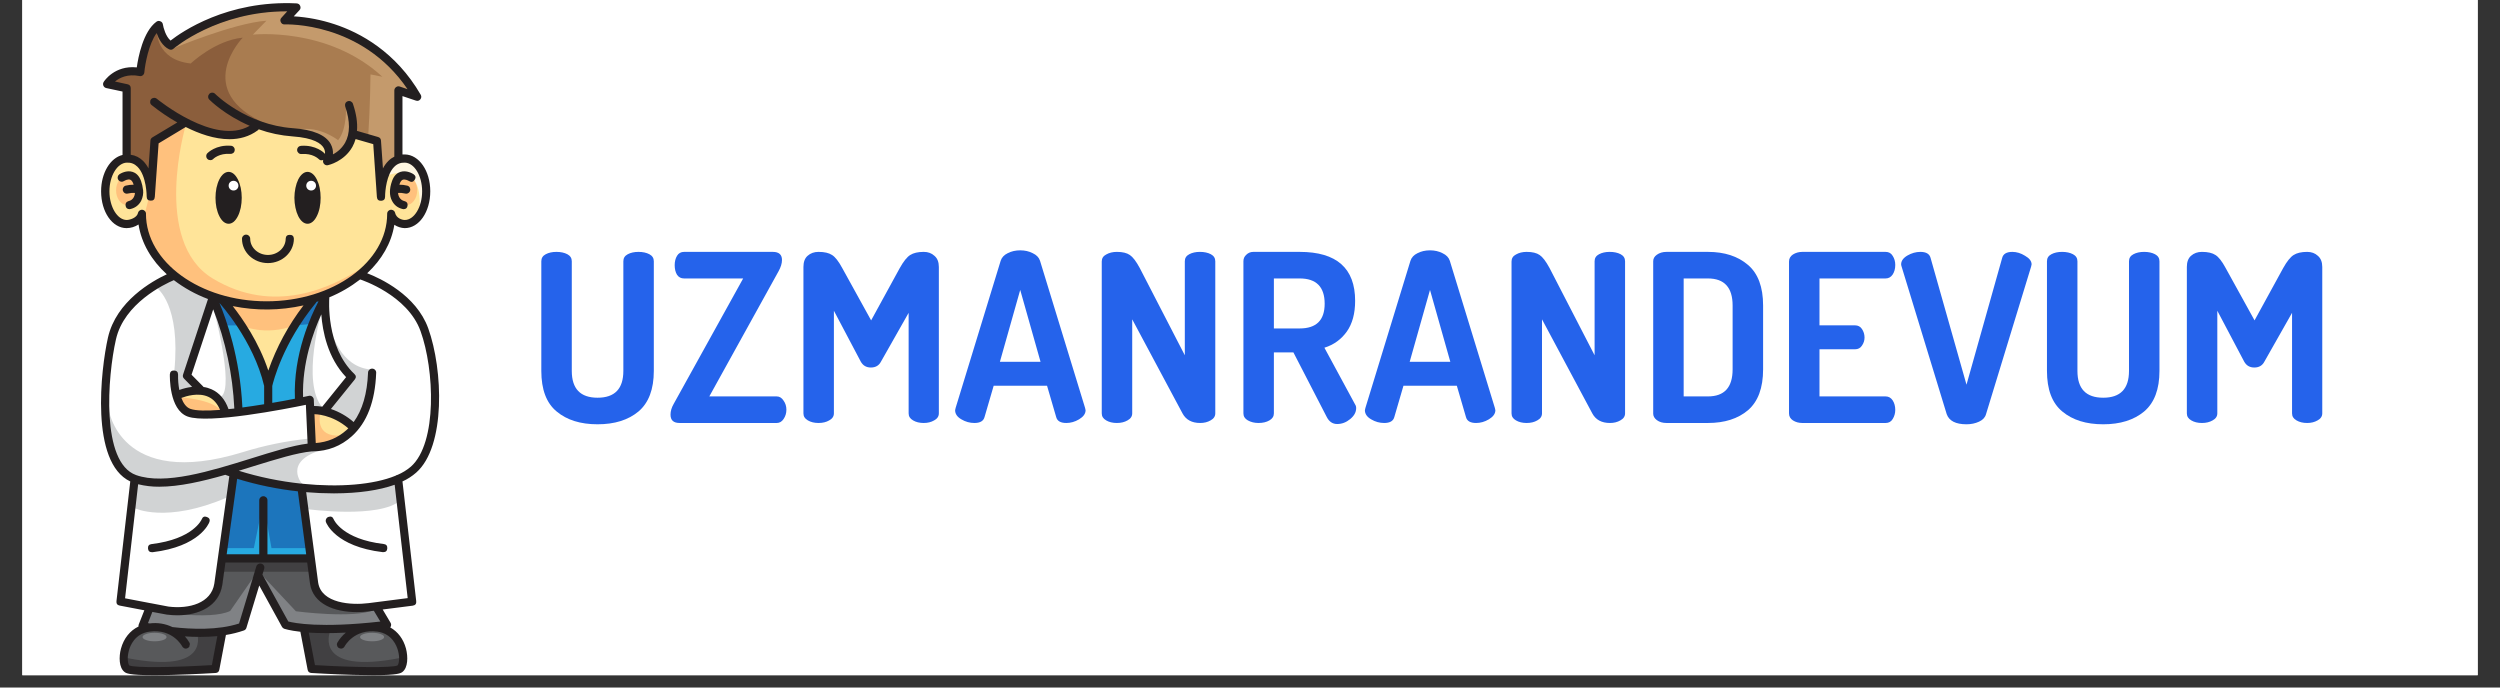 <svg xmlns="http://www.w3.org/2000/svg" xmlns:xlink="http://www.w3.org/1999/xlink" width="200" zoomAndPan="magnify" viewBox="0 0 150 41.25" height="55" preserveAspectRatio="xMidYMid meet" version="1.0"><rect x="0" y="0" width="150" height="41.25" fill="#333333" stroke="none"/><defs><g/><clipPath id="4913c54e3a"><path d="M 1.34 0 L 148.66 0 L 148.66 40.512 L 1.34 40.512 Z M 1.34 0 " clip-rule="nonzero"/></clipPath><clipPath id="71aec2f35e"><path d="M 7 37 L 14 37 L 14 40.512 L 7 40.512 Z M 7 37 " clip-rule="nonzero"/></clipPath><clipPath id="81fe54dd60"><path d="M 18 37 L 24 37 L 24 40.512 L 18 40.512 Z M 18 37 " clip-rule="nonzero"/></clipPath><clipPath id="438d6e60a1"><path d="M 18 37 L 24 37 L 24 40.512 L 18 40.512 Z M 18 37 " clip-rule="nonzero"/></clipPath><clipPath id="781abf5b2d"><path d="M 7 37 L 14 37 L 14 40.512 L 7 40.512 Z M 7 37 " clip-rule="nonzero"/></clipPath><clipPath id="4610bc83c3"><path d="M 6 0 L 26.754 0 L 26.754 40.512 L 6 40.512 Z M 6 0 " clip-rule="nonzero"/></clipPath></defs><g clip-path="url(#4913c54e3a)"><path fill="#ffffff" d="M 1.34 0 L 148.66 0 L 148.66 40.512 L 1.34 40.512 Z M 1.34 0 " fill-opacity="1" fill-rule="nonzero"/><path fill="#ffffff" d="M 1.34 0 L 148.66 0 L 148.66 40.512 L 1.34 40.512 Z M 1.34 0 " fill-opacity="1" fill-rule="nonzero"/></g><path fill="#27aae1" d="M 18.953 18.078 C 18.945 18.102 18.934 18.121 18.918 18.141 C 16.902 20.598 16.336 22.93 16.289 23.148 L 16.289 24.23 C 16.82 24.137 17.32 24.047 17.746 23.961 C 17.617 21.164 18.812 18.727 19.215 17.988 C 19.129 18.02 19.043 18.047 18.953 18.078 Z M 18.953 18.078 " fill-opacity="1" fill-rule="nonzero"/><path fill="#ffe499" d="M 12.512 23.758 C 11.867 23.473 11.082 23.742 10.824 23.844 C 10.941 24.184 11.125 24.477 11.406 24.578 C 11.75 24.703 12.441 24.703 13.273 24.637 C 13.109 24.207 12.852 23.91 12.512 23.758 Z M 12.512 23.758 " fill-opacity="1" fill-rule="nonzero"/><path fill="#27aae1" d="M 15.898 24.297 L 15.898 23.152 C 15.262 20.41 13.227 18.172 13.207 18.148 C 13.199 18.141 13.195 18.133 13.188 18.125 L 13.078 18.09 C 13.43 18.934 14.363 21.398 14.496 24.504 C 14.961 24.441 15.438 24.371 15.898 24.297 Z M 15.898 24.297 " fill-opacity="1" fill-rule="nonzero"/><path fill="#ffe499" d="M 18.336 18.246 C 16.84 18.598 15.34 18.613 13.84 18.289 C 14.402 18.988 15.508 20.52 16.098 22.391 C 16.379 21.52 17.02 19.945 18.336 18.246 Z M 18.336 18.246 " fill-opacity="1" fill-rule="nonzero"/><path fill="#ffffff" d="M 14.105 24.551 C 14.012 22.434 13.57 20.387 12.785 18.414 L 11.441 22.496 L 12.152 23.223 C 12.164 23.234 12.176 23.246 12.184 23.262 C 12.352 23.285 12.516 23.332 12.668 23.402 C 13.141 23.609 13.477 24.016 13.676 24.602 C 13.816 24.582 13.961 24.57 14.105 24.551 Z M 14.105 24.551 " fill-opacity="1" fill-rule="nonzero"/><path fill="#ffe499" d="M 15.988 18.125 C 20.008 18.125 23.273 15.75 23.273 12.828 C 23.273 12.824 23.273 12.82 23.273 12.816 C 23.273 12.809 23.273 12.801 23.273 12.793 C 23.273 12.785 23.277 12.781 23.277 12.773 C 23.277 12.77 23.281 12.762 23.285 12.758 C 23.285 12.75 23.289 12.742 23.293 12.738 C 23.297 12.734 23.297 12.727 23.301 12.723 C 23.305 12.719 23.309 12.711 23.312 12.707 C 23.316 12.703 23.32 12.699 23.324 12.691 L 23.34 12.68 C 23.344 12.676 23.348 12.672 23.355 12.668 C 23.359 12.664 23.363 12.66 23.371 12.66 C 23.375 12.656 23.383 12.652 23.387 12.648 L 23.422 12.637 C 23.43 12.637 23.438 12.637 23.445 12.637 L 23.477 12.637 C 23.484 12.637 23.492 12.637 23.496 12.637 L 23.516 12.645 C 23.523 12.645 23.527 12.648 23.535 12.648 C 23.539 12.648 23.547 12.656 23.551 12.656 L 23.566 12.668 C 23.574 12.668 23.578 12.672 23.582 12.68 L 23.598 12.691 C 23.602 12.695 23.605 12.699 23.609 12.703 C 23.613 12.707 23.617 12.715 23.621 12.719 C 23.625 12.723 23.629 12.73 23.633 12.734 C 23.637 12.742 23.637 12.746 23.641 12.75 C 23.645 12.758 23.645 12.766 23.648 12.773 C 23.648 12.777 23.652 12.781 23.652 12.789 C 23.73 13.137 24.109 13.25 24.281 13.25 C 24.871 13.25 25.371 12.438 25.371 11.477 C 25.371 10.516 24.879 9.719 24.277 9.703 C 24.016 9.691 23.793 9.777 23.605 9.965 C 23.039 10.523 23.039 11.777 23.039 11.789 C 23.039 11.914 22.977 11.98 22.848 11.984 C 22.723 11.988 22.656 11.93 22.648 11.805 L 22.422 8.602 L 21.285 8.273 C 21.238 8.453 21.172 8.621 21.078 8.785 C 20.594 9.641 19.688 9.848 19.652 9.855 C 19.637 9.859 19.621 9.859 19.609 9.859 C 19.531 9.859 19.477 9.828 19.438 9.762 C 19.398 9.695 19.398 9.629 19.438 9.562 C 19.445 9.551 19.637 9.195 19.453 8.855 C 19.297 8.574 18.844 8.219 17.535 8.125 C 16.832 8.074 16.148 7.93 15.484 7.691 C 15.469 7.727 15.449 7.754 15.418 7.773 C 14.914 8.152 14.34 8.297 13.746 8.297 C 12.852 8.297 11.918 7.961 11.125 7.559 L 9.453 8.562 L 9.234 11.809 C 9.223 11.934 9.156 11.992 9.031 11.988 C 8.906 11.984 8.84 11.918 8.84 11.793 C 8.84 11.781 8.84 10.527 8.273 9.965 C 8.086 9.781 7.863 9.695 7.602 9.707 C 7 9.723 6.508 10.516 6.508 11.48 C 6.508 12.445 7.008 13.25 7.598 13.25 C 7.809 13.25 8.25 13.113 8.32 12.789 C 8.32 12.785 8.324 12.781 8.324 12.777 C 8.324 12.773 8.328 12.762 8.332 12.754 C 8.332 12.75 8.336 12.746 8.34 12.738 C 8.344 12.734 8.348 12.727 8.352 12.723 C 8.352 12.719 8.355 12.711 8.359 12.707 C 8.367 12.703 8.371 12.699 8.375 12.691 C 8.379 12.688 8.383 12.684 8.387 12.684 C 8.395 12.68 8.398 12.672 8.406 12.668 C 8.41 12.668 8.414 12.664 8.418 12.66 C 8.426 12.656 8.43 12.656 8.438 12.652 L 8.453 12.648 L 8.473 12.641 C 8.48 12.641 8.488 12.641 8.496 12.641 C 8.5 12.641 8.504 12.641 8.512 12.641 L 8.527 12.641 C 8.535 12.641 8.543 12.641 8.551 12.641 L 8.586 12.652 C 8.594 12.656 8.598 12.656 8.602 12.66 C 8.609 12.664 8.613 12.668 8.621 12.672 C 8.625 12.676 8.629 12.68 8.637 12.684 L 8.648 12.695 L 8.66 12.711 C 8.664 12.715 8.668 12.719 8.672 12.727 L 8.68 12.742 C 8.684 12.746 8.688 12.754 8.688 12.758 C 8.691 12.766 8.695 12.77 8.695 12.777 C 8.699 12.785 8.699 12.789 8.699 12.793 C 8.699 12.801 8.699 12.809 8.699 12.82 C 8.699 12.828 8.699 12.828 8.699 12.832 C 8.707 15.75 11.973 18.125 15.988 18.125 Z M 15.988 18.125 " fill-opacity="1" fill-rule="nonzero"/><path fill="#a97c50" d="M 7.793 5.293 L 7.793 9.324 C 8.09 9.359 8.34 9.477 8.547 9.688 C 8.719 9.863 8.852 10.066 8.945 10.293 L 9.074 8.441 C 9.082 8.371 9.113 8.32 9.168 8.285 L 10.73 7.348 C 10.164 7.031 9.629 6.672 9.125 6.266 C 9.023 6.184 9.016 6.09 9.098 5.988 C 9.184 5.891 9.273 5.879 9.375 5.965 C 9.41 5.992 12.98 8.91 15.086 7.539 C 13.562 6.906 12.648 6 12.594 5.945 C 12.504 5.852 12.504 5.758 12.598 5.668 C 12.691 5.578 12.781 5.578 12.875 5.668 C 12.891 5.688 14.766 7.539 17.574 7.738 C 18.766 7.824 19.52 8.141 19.809 8.68 C 19.918 8.887 19.957 9.109 19.922 9.344 C 20.273 9.18 20.551 8.93 20.746 8.59 C 21.062 8.027 21.066 7.281 20.758 6.371 C 20.715 6.246 20.758 6.164 20.883 6.121 C 21.004 6.078 21.086 6.121 21.129 6.242 C 21.336 6.855 21.414 7.402 21.367 7.891 L 22.672 8.266 C 22.762 8.293 22.809 8.352 22.812 8.445 L 22.945 10.297 C 23.035 10.07 23.168 9.867 23.34 9.691 C 23.449 9.582 23.574 9.496 23.711 9.434 L 23.711 5.422 C 23.711 5.355 23.738 5.301 23.797 5.262 C 23.852 5.223 23.91 5.215 23.973 5.234 L 24.578 5.441 C 21.797 1.207 17.137 1.41 17.09 1.414 C 17 1.418 16.938 1.383 16.898 1.301 C 16.863 1.223 16.871 1.148 16.934 1.086 L 17.352 0.633 C 13.086 0.574 10.406 2.859 10.379 2.883 C 10.316 2.941 10.242 2.949 10.164 2.91 C 9.746 2.707 9.527 2.215 9.422 1.879 C 8.777 2.656 8.613 4.324 8.613 4.34 C 8.605 4.402 8.582 4.449 8.535 4.484 C 8.488 4.52 8.434 4.531 8.375 4.52 C 7.566 4.355 7.051 4.68 6.793 4.918 L 7.641 5.102 C 7.742 5.125 7.793 5.188 7.793 5.293 Z M 7.793 5.293 " fill-opacity="1" fill-rule="nonzero"/><path fill="#ffffff" d="M 19.312 18.668 C 18.828 19.688 18.051 21.688 18.137 23.883 C 18.285 23.855 18.422 23.824 18.543 23.801 C 18.602 23.789 18.656 23.801 18.703 23.836 C 18.75 23.875 18.777 23.922 18.777 23.984 L 18.797 24.422 C 18.816 24.414 18.836 24.41 18.855 24.41 C 19.023 24.41 19.188 24.43 19.352 24.461 L 20.828 22.629 C 19.637 21.41 19.363 19.68 19.312 18.668 Z M 19.312 18.668 " fill-opacity="1" fill-rule="nonzero"/><path fill="#ffe499" d="M 18.867 24.801 C 18.852 24.801 18.832 24.801 18.816 24.793 L 18.898 26.637 C 19.633 26.594 20.273 26.328 20.824 25.84 C 20.875 25.793 20.926 25.746 20.973 25.695 C 19.949 24.793 18.879 24.801 18.867 24.801 Z M 18.867 24.801 " fill-opacity="1" fill-rule="nonzero"/><path fill="#ffffff" d="M 15.102 27.547 C 16.375 27.148 17.586 26.773 18.508 26.66 L 18.398 24.23 C 17.281 24.465 12.531 25.406 11.273 24.945 C 10.184 24.551 10.238 22.547 10.242 22.461 C 10.246 22.332 10.312 22.27 10.445 22.273 C 10.574 22.277 10.637 22.344 10.633 22.477 C 10.629 22.809 10.656 23.137 10.723 23.461 C 11.016 23.348 11.316 23.277 11.629 23.246 L 11.074 22.684 C 11.02 22.625 11.004 22.559 11.031 22.484 L 12.543 17.91 C 11.781 17.629 11.082 17.242 10.438 16.75 C 9.922 16.965 7.414 18.125 6.906 20.355 C 6.379 22.691 5.984 27.773 8.145 28.551 C 9.883 29.172 12.652 28.309 15.102 27.547 Z M 15.102 27.547 " fill-opacity="1" fill-rule="nonzero"/><path fill="#ffffff" d="M 20.07 29.555 L 20.008 29.555 C 19.453 29.555 18.883 29.527 18.312 29.477 L 19.043 34.965 C 19.246 36.254 21.074 36.371 22.125 36.238 L 24.516 35.93 L 23.719 29.012 C 22.789 29.359 21.543 29.547 20.07 29.555 Z M 20.07 29.555 " fill-opacity="1" fill-rule="nonzero"/><path fill="#ffffff" d="M 21.621 16.719 C 21.613 16.715 21.605 16.711 21.598 16.707 C 21.016 17.164 20.383 17.531 19.699 17.809 C 19.707 17.832 19.711 17.855 19.707 17.883 C 19.707 17.914 19.484 20.832 21.227 22.473 C 21.316 22.555 21.32 22.645 21.246 22.738 L 19.77 24.566 C 20.312 24.738 20.801 25.016 21.227 25.398 C 21.777 24.668 22.078 23.652 22.129 22.363 C 22.133 22.234 22.203 22.168 22.332 22.176 C 22.465 22.18 22.527 22.246 22.52 22.379 C 22.457 24.07 21.969 25.332 21.078 26.137 C 20.426 26.719 19.664 27.02 18.789 27.031 L 18.715 27.031 C 17.816 27.113 16.555 27.504 15.215 27.922 C 14.867 28.027 14.516 28.141 14.16 28.246 C 15.43 28.652 16.73 28.926 18.055 29.066 L 18.059 29.066 C 18.09 29.062 18.121 29.066 18.152 29.074 C 20.355 29.297 22.438 29.133 23.766 28.582 C 23.793 28.559 23.824 28.547 23.859 28.543 C 24.16 28.414 24.438 28.246 24.684 28.035 C 26.297 26.602 26.109 22.164 25.277 19.855 C 24.484 17.641 21.648 16.727 21.621 16.719 Z M 21.621 16.719 " fill-opacity="1" fill-rule="nonzero"/><path fill="#58595b" d="M 22.172 36.625 C 21.922 36.66 21.672 36.676 21.418 36.676 C 20.078 36.676 18.84 36.195 18.652 35.023 L 18.477 33.699 C 18.469 33.699 18.465 33.699 18.457 33.699 L 13.492 33.699 L 13.297 35.082 C 13.098 36.348 11.906 36.867 10.648 36.867 C 10.445 36.867 10.246 36.855 10.047 36.828 L 10.035 36.828 L 9.113 36.652 L 8.816 37.418 L 8.98 37.449 C 9.453 37.391 9.906 37.461 10.336 37.668 C 11.488 37.805 13.109 37.871 14.387 37.445 L 15.434 33.996 C 15.469 33.867 15.551 33.82 15.68 33.859 C 15.809 33.898 15.852 33.984 15.809 34.109 L 15.695 34.48 L 17.262 37.328 C 17.586 37.418 19.16 37.758 22.898 37.332 L 22.457 36.586 Z M 22.172 36.625 " fill-opacity="1" fill-rule="nonzero"/><path fill="#ffffff" d="M 9.027 36.238 L 10.102 36.445 C 11.363 36.605 12.719 36.227 12.91 35.023 L 13.812 28.539 C 13.73 28.512 13.648 28.484 13.566 28.453 C 13.551 28.449 13.535 28.441 13.523 28.434 C 12.148 28.832 10.758 29.152 9.555 29.152 C 9.109 29.16 8.676 29.105 8.246 28.992 L 7.449 35.941 L 9.023 36.238 Z M 9.027 36.238 " fill-opacity="1" fill-rule="nonzero"/><path fill="#1c75bc" d="M 17.914 29.438 C 16.648 29.301 15.406 29.043 14.191 28.668 L 13.547 33.309 L 18.426 33.309 Z M 17.914 29.438 " fill-opacity="1" fill-rule="nonzero"/><g clip-path="url(#71aec2f35e)"><path fill="#58595b" d="M 10.973 38.125 C 11.109 38.262 11.23 38.41 11.324 38.578 C 11.395 38.699 11.367 38.789 11.246 38.852 C 11.125 38.914 11.035 38.883 10.977 38.758 C 10.953 38.715 10.375 37.656 8.965 37.848 C 8.059 37.969 7.766 38.715 7.684 39.027 C 7.551 39.52 7.648 39.898 7.734 39.969 C 8.012 40.129 10.477 40.086 12.75 39.949 L 13.102 38.109 C 12.738 38.148 12.371 38.168 12.004 38.168 C 11.645 38.168 11.301 38.148 10.973 38.125 Z M 10.973 38.125 " fill-opacity="1" fill-rule="nonzero"/></g><g clip-path="url(#81fe54dd60)"><path fill="#58595b" d="M 20.633 38.758 C 20.57 38.867 20.484 38.891 20.371 38.836 C 20.262 38.777 20.234 38.691 20.285 38.578 C 20.441 38.312 20.648 38.086 20.898 37.898 C 20.41 37.926 19.98 37.938 19.598 37.938 C 19.156 37.938 18.781 37.922 18.469 37.902 L 18.859 39.949 C 21.137 40.086 23.598 40.129 23.879 39.965 C 23.961 39.902 24.055 39.52 23.93 39.031 C 23.844 38.715 23.551 37.969 22.645 37.848 C 21.23 37.66 20.656 38.715 20.633 38.758 Z M 20.633 38.758 " fill-opacity="1" fill-rule="nonzero"/></g><path fill="#ffc17d" d="M 9.461 8.57 L 9.234 11.809 C 9.223 11.934 9.156 11.992 9.031 11.988 C 8.906 11.984 8.84 11.918 8.84 11.793 C 8.84 11.781 8.84 10.527 8.273 9.965 C 8.086 9.781 7.863 9.695 7.602 9.707 C 7 9.723 6.508 10.516 6.508 11.48 C 6.508 12.445 7.008 13.25 7.598 13.25 C 7.809 13.25 8.25 13.113 8.32 12.789 C 8.32 12.785 8.324 12.781 8.324 12.777 C 8.324 12.773 8.328 12.762 8.332 12.754 C 8.332 12.75 8.336 12.746 8.34 12.738 C 8.344 12.734 8.348 12.727 8.352 12.723 C 8.352 12.719 8.355 12.711 8.359 12.707 C 8.367 12.703 8.371 12.699 8.375 12.691 C 8.379 12.688 8.383 12.684 8.387 12.684 C 8.395 12.68 8.398 12.672 8.406 12.668 C 8.41 12.668 8.414 12.664 8.418 12.66 C 8.426 12.656 8.43 12.656 8.438 12.652 L 8.453 12.648 L 8.473 12.641 C 8.48 12.641 8.488 12.641 8.496 12.641 C 8.5 12.641 8.504 12.641 8.512 12.641 L 8.527 12.641 C 8.535 12.641 8.543 12.641 8.551 12.641 L 8.586 12.652 C 8.594 12.656 8.598 12.656 8.602 12.66 C 8.609 12.664 8.613 12.668 8.621 12.672 C 8.625 12.676 8.629 12.68 8.637 12.684 L 8.648 12.695 L 8.66 12.711 C 8.664 12.715 8.668 12.719 8.672 12.727 L 8.68 12.742 C 8.684 12.746 8.688 12.754 8.688 12.758 C 8.691 12.766 8.695 12.77 8.695 12.777 C 8.699 12.785 8.699 12.789 8.699 12.793 C 8.699 12.801 8.699 12.809 8.699 12.82 C 8.699 12.828 8.699 12.828 8.699 12.832 C 8.699 15.754 11.969 18.129 15.984 18.129 C 18.348 18.129 20.453 17.301 21.785 16.031 C 19.902 17.258 16.438 18.926 12.766 16.711 C 9.098 14.496 11.133 7.562 11.133 7.562 Z M 9.461 8.57 " fill-opacity="1" fill-rule="nonzero"/><path fill="#ffe499" d="M 8.84 11.793 C 8.84 11.781 8.84 10.527 8.273 9.965 C 8.086 9.781 7.863 9.695 7.602 9.707 C 7 9.723 6.508 10.516 6.508 11.48 C 6.508 12.445 7.008 13.25 7.598 13.25 C 7.809 13.25 8.25 13.113 8.32 12.789 C 8.32 12.785 8.324 12.781 8.324 12.777 C 8.324 12.773 8.328 12.762 8.332 12.754 C 8.332 12.75 8.336 12.746 8.34 12.738 C 8.344 12.734 8.348 12.727 8.352 12.723 C 8.352 12.719 8.355 12.711 8.359 12.707 C 8.367 12.703 8.371 12.699 8.375 12.691 C 8.379 12.688 8.383 12.684 8.387 12.684 C 8.395 12.68 8.398 12.672 8.406 12.668 C 8.41 12.668 8.414 12.664 8.418 12.66 C 8.426 12.656 8.43 12.656 8.438 12.652 L 8.453 12.648 L 8.473 12.641 C 8.48 12.641 8.488 12.641 8.496 12.641 C 8.5 12.641 8.504 12.641 8.512 12.641 L 8.527 12.641 C 8.535 12.641 8.543 12.641 8.551 12.641 L 8.586 12.652 C 8.594 12.656 8.598 12.656 8.602 12.66 C 8.609 12.664 8.613 12.668 8.621 12.672 C 8.625 12.676 8.629 12.68 8.637 12.684 L 8.648 12.695 L 8.66 12.711 C 8.664 12.715 8.668 12.719 8.672 12.727 L 8.68 12.742 C 8.684 12.746 8.688 12.754 8.688 12.758 C 8.691 12.766 8.695 12.77 8.695 12.777 L 8.914 11.941 C 8.863 11.902 8.84 11.855 8.84 11.793 Z M 8.84 11.793 " fill-opacity="1" fill-rule="nonzero"/><path fill="#ffc17d" d="M 14.488 19.523 C 14.488 19.523 15.867 20.207 17.68 19.523 L 18.508 18.09 C 18.508 18.09 15.422 18.703 13.816 18.09 L 13.633 18.246 Z M 14.488 19.523 " fill-opacity="1" fill-rule="nonzero"/><path fill="#ffc17d" d="M 25.031 11.422 C 25.031 11.664 24.965 11.871 24.836 12.047 C 24.707 12.219 24.551 12.305 24.367 12.305 C 24.184 12.305 24.027 12.219 23.898 12.047 C 23.77 11.871 23.703 11.664 23.703 11.422 C 23.703 11.176 23.77 10.969 23.898 10.797 C 24.027 10.621 24.184 10.535 24.367 10.535 C 24.551 10.535 24.707 10.621 24.836 10.797 C 24.965 10.969 25.031 11.176 25.031 11.422 Z M 25.031 11.422 " fill-opacity="1" fill-rule="nonzero"/><path fill="#ffc17d" d="M 8.293 11.422 C 8.293 11.664 8.227 11.871 8.098 12.047 C 7.969 12.219 7.812 12.305 7.629 12.305 C 7.445 12.305 7.289 12.219 7.16 12.047 C 7.031 11.871 6.965 11.664 6.965 11.422 C 6.965 11.176 7.031 10.969 7.16 10.797 C 7.289 10.621 7.445 10.535 7.629 10.535 C 7.812 10.535 7.969 10.621 8.098 10.797 C 8.227 10.969 8.293 11.176 8.293 11.422 Z M 8.293 11.422 " fill-opacity="1" fill-rule="nonzero"/><path fill="#8b5e3c" d="M 12.875 5.668 C 12.887 5.68 14.082 6.863 15.988 7.441 C 11.453 5.457 14.566 2.258 14.566 2.258 C 12.887 2.426 11.445 3.809 11.445 3.809 C 9.355 3.586 9.418 1.879 9.418 1.879 C 8.777 2.656 8.613 4.324 8.613 4.34 C 8.605 4.402 8.582 4.449 8.535 4.484 C 8.488 4.52 8.434 4.531 8.375 4.52 C 7.566 4.355 7.051 4.68 6.793 4.918 L 7.641 5.102 C 7.742 5.125 7.793 5.188 7.793 5.293 L 7.793 9.324 C 8.09 9.359 8.34 9.477 8.547 9.688 C 8.719 9.863 8.852 10.066 8.945 10.293 L 9.074 8.441 C 9.082 8.371 9.113 8.32 9.168 8.285 L 10.73 7.348 C 10.164 7.031 9.629 6.672 9.125 6.266 C 9.023 6.184 9.016 6.09 9.098 5.988 C 9.184 5.891 9.273 5.879 9.375 5.965 C 9.41 5.992 12.98 8.91 15.086 7.539 C 13.562 6.906 12.648 6 12.594 5.945 C 12.504 5.852 12.504 5.758 12.598 5.668 C 12.691 5.578 12.781 5.578 12.875 5.668 Z M 12.875 5.668 " fill-opacity="1" fill-rule="nonzero"/><path fill="#c49a6c" d="M 20.758 6.367 C 20.758 6.367 20.84 7.742 20.285 8.414 C 20.285 8.414 19.23 7.547 17.887 7.766 C 17.887 7.766 19.336 8.215 19.527 8.609 C 19.719 9 19.617 9.664 19.617 9.664 C 19.617 9.664 21.855 8.926 20.758 6.367 Z M 20.758 6.367 " fill-opacity="1" fill-rule="nonzero"/><path fill="#c49a6c" d="M 22.812 8.469 L 22.941 10.324 C 23.035 10.094 23.168 9.891 23.34 9.715 C 23.449 9.609 23.57 9.523 23.711 9.457 L 23.711 5.449 C 23.711 5.383 23.738 5.328 23.793 5.289 C 23.848 5.25 23.906 5.242 23.973 5.266 L 24.574 5.469 C 21.797 1.234 17.133 1.438 17.086 1.441 C 16.996 1.449 16.934 1.41 16.898 1.332 C 16.859 1.25 16.871 1.18 16.93 1.113 L 17.348 0.66 C 13.082 0.602 10.406 2.887 10.379 2.91 C 10.379 2.91 14.012 1.383 15.988 1.242 L 15.172 2.078 C 15.172 2.078 19.664 1.582 22.941 4.605 L 22.23 4.465 C 22.23 4.465 22.215 6.355 22.086 8.305 C 22.168 8.324 22.805 8.387 22.812 8.469 Z M 22.812 8.469 " fill-opacity="1" fill-rule="nonzero"/><path fill="#fff6e1" d="M 23.27 10.527 C 23.27 10.527 25.352 9.582 25.172 12.5 C 25.172 12.5 26.672 10.234 24.289 9.512 C 24.289 9.512 23.477 9.594 23.27 10.527 Z M 23.27 10.527 " fill-opacity="1" fill-rule="nonzero"/><path fill="#d1d3d4" d="M 9.414 17.281 C 9.414 17.281 10.859 18.266 10.457 22.273 C 10.578 22.285 10.637 22.352 10.633 22.477 C 10.629 22.809 10.656 23.137 10.723 23.461 C 11.016 23.348 11.316 23.277 11.629 23.246 L 11.074 22.684 C 11.02 22.625 11.004 22.559 11.031 22.484 L 12.543 17.91 C 11.781 17.629 11.082 17.242 10.438 16.75 C 10.082 16.902 9.742 17.078 9.414 17.281 Z M 9.414 17.281 " fill-opacity="1" fill-rule="nonzero"/><path fill="#d1d3d4" d="M 8.074 30.488 C 8.074 30.488 9.953 31.43 13.633 29.844 L 14.02 28.48 L 13.273 28.301 C 13.273 28.301 10.258 29.133 8.078 28.734 Z M 8.074 30.488 " fill-opacity="1" fill-rule="nonzero"/><path fill="#d1d3d4" d="M 18.457 30.551 C 18.457 30.551 22.777 31.141 24.035 30.016 L 23.887 28.73 C 23.887 28.73 20.758 29.711 18.086 29.254 Z M 18.457 30.551 " fill-opacity="1" fill-rule="nonzero"/><path fill="#d1d3d4" d="M 19.363 26.977 C 19.172 27.012 18.984 27.031 18.793 27.031 L 18.719 27.031 C 17.82 27.113 16.555 27.504 15.219 27.922 C 14.871 28.027 14.52 28.141 14.164 28.246 C 15.434 28.652 16.734 28.926 18.059 29.066 L 18.062 29.066 C 18.094 29.062 18.125 29.066 18.156 29.074 C 18.156 29.074 16.895 27.691 19.363 26.977 Z M 19.363 26.977 " fill-opacity="1" fill-rule="nonzero"/><path fill="#d1d3d4" d="M 19.863 19.828 C 19.867 19.762 20.355 22.078 22.336 22.176 C 22.336 22.176 22.371 24.887 21.191 25.629 L 19.449 24.652 L 21.062 22.656 C 21.062 22.656 19.727 21.977 19.863 19.828 Z M 19.863 19.828 " fill-opacity="1" fill-rule="nonzero"/><path fill="#d1d3d4" d="M 18.492 26.32 C 17.156 26.461 15.848 26.73 14.566 27.129 C 7.129 29.414 6.508 24.504 6.508 24.504 L 6.496 24.504 C 6.535 26.375 6.949 28.117 8.145 28.547 C 9.883 29.168 12.652 28.305 15.102 27.543 C 16.375 27.145 17.586 26.77 18.508 26.656 Z M 18.492 26.32 " fill-opacity="1" fill-rule="nonzero"/><path fill="#d1d3d4" d="M 12.785 18.414 C 12.785 18.414 14.086 23.191 13.273 23.797 L 13.676 24.602 L 14.309 24.684 C 14.309 24.684 13.762 19.234 12.785 18.414 Z M 12.785 18.414 " fill-opacity="1" fill-rule="nonzero"/><path fill="#d1d3d4" d="M 19.312 18.668 C 19.312 18.668 18.039 22.949 19.352 24.457 L 18.605 24.5 L 18.582 23.992 L 18.082 24.094 C 18.082 24.094 18.062 19.945 19.312 18.668 Z M 19.312 18.668 " fill-opacity="1" fill-rule="nonzero"/><path fill="#27aae1" d="M 18.457 32.887 L 16.289 32.887 L 15.797 30.133 L 15.23 32.887 L 13.32 32.887 L 13.273 33.5 L 18.625 33.305 Z M 18.457 32.887 " fill-opacity="1" fill-rule="nonzero"/><path fill="#1c75bc" d="M 17.68 19.523 L 18.766 19.43 L 19.215 17.988 L 18.766 18.016 Z M 17.68 19.523 " fill-opacity="1" fill-rule="nonzero"/><path fill="#1c75bc" d="M 14.488 19.523 L 13.52 19.523 L 12.832 18.016 L 13.352 17.867 Z M 14.488 19.523 " fill-opacity="1" fill-rule="nonzero"/><path fill="#ffc17d" d="M 19.215 24.836 C 19.215 24.836 18.848 26.254 20.453 26.129 C 20.453 26.129 20.289 26.457 20.195 26.5 C 20.105 26.539 18.766 26.836 18.766 26.836 L 18.625 24.652 Z M 19.215 24.836 " fill-opacity="1" fill-rule="nonzero"/><path fill="#ffc17d" d="M 10.824 23.844 C 10.824 23.844 12.684 23.934 13.273 24.637 C 13.273 24.637 12.398 24.711 12.34 24.793 C 12.285 24.879 11.047 24.504 11.047 24.504 Z M 10.824 23.844 " fill-opacity="1" fill-rule="nonzero"/><path fill="#808285" d="M 17.754 36.676 L 15.699 34.484 L 17.266 37.332 C 17.59 37.418 19.164 37.762 22.902 37.336 L 22.461 36.59 C 21.246 37.141 17.754 36.676 17.754 36.676 Z M 17.754 36.676 " fill-opacity="1" fill-rule="nonzero"/><path fill="#808285" d="M 9.113 36.656 C 9.113 36.656 12.613 37.25 13.812 36.656 L 15.504 34.211 L 14.547 37.602 L 10.625 37.973 L 8.551 37.559 Z M 9.113 36.656 " fill-opacity="1" fill-rule="nonzero"/><path fill="#414042" d="M 13.395 34.305 L 18.758 34.305 L 18.625 33.5 L 13.395 33.5 Z M 13.395 34.305 " fill-opacity="1" fill-rule="nonzero"/><g clip-path="url(#438d6e60a1)"><path fill="#414042" d="M 23.879 39.969 C 23.934 39.926 24 39.742 23.992 39.48 C 18.816 40.496 19.789 37.938 19.789 37.938 L 19.598 37.938 C 19.16 37.938 18.785 37.922 18.469 37.902 L 18.859 39.949 C 21.137 40.09 23.602 40.133 23.879 39.969 Z M 23.879 39.969 " fill-opacity="1" fill-rule="nonzero"/></g><path fill="#808285" d="M 23.047 38.223 C 23.047 38.293 22.977 38.352 22.836 38.402 C 22.695 38.453 22.527 38.477 22.328 38.477 C 22.129 38.477 21.957 38.453 21.816 38.402 C 21.676 38.352 21.605 38.293 21.605 38.223 C 21.605 38.152 21.676 38.094 21.816 38.043 C 21.957 37.992 22.129 37.969 22.328 37.969 C 22.527 37.969 22.695 37.992 22.836 38.043 C 22.977 38.094 23.047 38.152 23.047 38.223 Z M 23.047 38.223 " fill-opacity="1" fill-rule="nonzero"/><g clip-path="url(#781abf5b2d)"><path fill="#414042" d="M 7.719 39.969 C 7.664 39.926 7.602 39.742 7.609 39.48 C 12.785 40.496 11.809 37.938 11.809 37.938 L 12 37.938 C 12.441 37.938 12.816 37.922 13.129 37.902 L 12.738 39.949 C 10.465 40.09 8 40.133 7.719 39.969 Z M 7.719 39.969 " fill-opacity="1" fill-rule="nonzero"/></g><path fill="#808285" d="M 9.992 38.223 C 9.992 38.293 9.926 38.352 9.785 38.402 C 9.645 38.453 9.473 38.477 9.273 38.477 C 9.074 38.477 8.906 38.453 8.766 38.402 C 8.625 38.352 8.555 38.293 8.555 38.223 C 8.555 38.152 8.625 38.094 8.766 38.043 C 8.906 37.992 9.074 37.969 9.273 37.969 C 9.473 37.969 9.645 37.992 9.785 38.043 C 9.926 38.094 9.992 38.152 9.992 38.223 Z M 9.992 38.223 " fill-opacity="1" fill-rule="nonzero"/><g clip-path="url(#4610bc83c3)"><path fill="#231f20" d="M 25.695 19.703 C 24.973 17.695 22.816 16.699 22.031 16.395 C 22.906 15.578 23.488 14.578 23.66 13.488 C 23.852 13.613 24.059 13.68 24.285 13.688 C 25.145 13.688 25.816 12.715 25.816 11.477 C 25.816 10.254 25.148 9.285 24.293 9.266 C 24.242 9.266 24.195 9.266 24.148 9.266 L 24.148 5.766 L 24.949 6.035 C 25.059 6.074 25.148 6.047 25.219 5.961 C 25.289 5.871 25.297 5.781 25.242 5.684 C 23.746 3.102 21.602 1.957 20.07 1.453 C 19.277 1.191 18.461 1.031 17.625 0.98 L 17.965 0.613 C 18.035 0.539 18.051 0.453 18.012 0.355 C 17.973 0.258 17.898 0.211 17.797 0.203 C 13.629 0 10.887 1.926 10.234 2.434 C 9.945 2.188 9.805 1.664 9.773 1.465 C 9.758 1.371 9.707 1.309 9.621 1.277 C 9.539 1.242 9.457 1.25 9.383 1.305 C 8.586 1.895 8.293 3.43 8.207 4.043 C 6.871 3.91 6.25 4.867 6.223 4.914 C 6.176 4.988 6.172 5.062 6.203 5.141 C 6.238 5.219 6.297 5.266 6.379 5.285 L 7.352 5.492 L 7.352 9.297 C 6.617 9.473 6.066 10.375 6.066 11.477 C 6.066 12.719 6.738 13.688 7.598 13.688 C 7.855 13.684 8.098 13.609 8.312 13.469 C 8.484 14.594 9.094 15.625 10.008 16.457 C 9.133 16.863 6.973 18.066 6.477 20.258 C 6.047 22.168 5.395 27.746 7.816 28.887 L 6.988 36.07 C 6.973 36.223 7.039 36.309 7.188 36.336 L 8.66 36.617 L 8.324 37.469 C 8.309 37.508 8.305 37.547 8.312 37.59 C 7.801 37.836 7.426 38.301 7.258 38.918 C 7.125 39.41 7.137 40.062 7.469 40.316 C 7.562 40.391 7.723 40.512 9.234 40.512 C 9.562 40.512 9.957 40.508 10.43 40.492 C 11.695 40.457 12.922 40.379 12.934 40.379 C 13.062 40.371 13.137 40.305 13.16 40.18 L 13.555 38.098 C 13.922 38.039 14.281 37.949 14.633 37.828 C 14.711 37.801 14.762 37.746 14.785 37.668 L 15.555 35.129 L 16.918 37.609 C 16.949 37.664 16.992 37.699 17.047 37.723 C 17.074 37.73 17.363 37.832 18.023 37.906 L 18.457 40.18 C 18.48 40.305 18.555 40.371 18.684 40.379 C 18.695 40.379 19.922 40.457 21.188 40.492 C 21.66 40.504 22.051 40.512 22.383 40.512 C 23.895 40.512 24.055 40.387 24.148 40.316 C 24.48 40.059 24.488 39.41 24.359 38.914 C 24.207 38.344 23.871 37.902 23.414 37.645 C 23.426 37.629 23.434 37.617 23.441 37.602 C 23.48 37.52 23.477 37.441 23.434 37.367 L 22.961 36.57 L 24.762 36.34 C 24.922 36.316 24.992 36.227 24.973 36.066 L 24.148 28.887 C 24.449 28.75 24.723 28.574 24.973 28.355 C 26.754 26.785 26.586 22.18 25.695 19.703 Z M 6.898 4.891 C 7.168 4.672 7.648 4.418 8.367 4.562 C 8.441 4.578 8.504 4.562 8.562 4.52 C 8.621 4.477 8.652 4.418 8.66 4.344 C 8.703 3.863 8.918 2.641 9.398 1.984 C 9.516 2.32 9.742 2.762 10.141 2.957 C 10.238 3.004 10.328 2.992 10.41 2.922 C 10.438 2.898 13.047 0.664 17.234 0.68 L 16.895 1.055 C 16.816 1.133 16.801 1.227 16.848 1.324 C 16.895 1.426 16.977 1.473 17.086 1.465 C 17.133 1.465 21.684 1.273 24.453 5.352 L 23.984 5.191 C 23.906 5.168 23.832 5.176 23.766 5.227 C 23.699 5.273 23.664 5.34 23.66 5.422 L 23.66 9.398 C 23.527 9.465 23.41 9.547 23.305 9.652 C 23.172 9.785 23.062 9.938 22.977 10.105 L 22.859 8.438 C 22.852 8.324 22.793 8.25 22.68 8.219 L 21.418 7.852 C 21.461 7.371 21.379 6.828 21.176 6.227 C 21.156 6.164 21.113 6.117 21.055 6.086 C 20.992 6.055 20.93 6.051 20.867 6.074 C 20.801 6.094 20.754 6.137 20.723 6.195 C 20.695 6.258 20.691 6.32 20.711 6.383 C 21.016 7.281 21.012 8.016 20.707 8.562 C 20.531 8.867 20.289 9.098 19.977 9.262 C 19.992 9.047 19.949 8.844 19.848 8.652 C 19.555 8.102 18.785 7.777 17.574 7.691 C 14.785 7.492 12.926 5.652 12.91 5.633 C 12.859 5.582 12.805 5.559 12.734 5.559 C 12.668 5.559 12.609 5.582 12.562 5.629 C 12.516 5.68 12.488 5.734 12.488 5.805 C 12.488 5.871 12.512 5.93 12.559 5.977 C 12.613 6.031 13.5 6.91 14.98 7.547 C 12.898 8.777 9.445 5.957 9.41 5.926 C 9.355 5.883 9.297 5.863 9.23 5.871 C 9.16 5.879 9.105 5.906 9.062 5.957 C 9.02 6.012 9.004 6.07 9.008 6.137 C 9.016 6.207 9.043 6.262 9.098 6.305 C 9.582 6.691 10.094 7.043 10.637 7.348 L 9.145 8.242 C 9.07 8.289 9.031 8.352 9.027 8.438 L 8.91 10.105 C 8.824 9.938 8.715 9.785 8.582 9.652 C 8.375 9.449 8.129 9.324 7.844 9.285 L 7.844 5.293 C 7.844 5.16 7.777 5.082 7.648 5.055 Z M 8.758 12.828 C 8.758 12.824 8.758 12.816 8.758 12.812 C 8.758 12.801 8.758 12.793 8.758 12.781 C 8.754 12.773 8.754 12.766 8.75 12.762 C 8.746 12.754 8.746 12.746 8.742 12.738 C 8.738 12.73 8.734 12.723 8.73 12.715 C 8.727 12.707 8.723 12.703 8.719 12.695 C 8.715 12.688 8.711 12.684 8.707 12.676 L 8.691 12.66 C 8.688 12.652 8.68 12.648 8.672 12.645 C 8.668 12.637 8.66 12.633 8.656 12.629 C 8.648 12.625 8.641 12.617 8.633 12.617 C 8.625 12.613 8.621 12.609 8.613 12.605 L 8.586 12.594 C 8.582 12.594 8.574 12.59 8.57 12.59 C 8.562 12.59 8.555 12.59 8.547 12.59 C 8.535 12.59 8.527 12.586 8.52 12.586 L 8.504 12.586 C 8.492 12.586 8.484 12.59 8.473 12.59 L 8.453 12.594 L 8.426 12.605 C 8.422 12.605 8.414 12.609 8.41 12.613 C 8.402 12.617 8.395 12.621 8.387 12.625 L 8.371 12.637 L 8.348 12.656 C 8.344 12.66 8.34 12.664 8.336 12.672 C 8.328 12.676 8.324 12.684 8.316 12.691 L 8.305 12.711 C 8.301 12.719 8.297 12.727 8.293 12.734 C 8.293 12.742 8.289 12.75 8.285 12.762 C 8.285 12.766 8.281 12.77 8.281 12.777 C 8.211 13.078 7.777 13.199 7.605 13.199 C 7.043 13.199 6.566 12.414 6.566 11.48 C 6.566 10.547 7.039 9.773 7.613 9.758 C 7.859 9.746 8.07 9.828 8.246 10.004 C 8.801 10.547 8.801 11.781 8.801 11.793 C 8.801 11.953 8.879 12.035 9.035 12.039 C 9.195 12.047 9.277 11.973 9.289 11.812 L 9.516 8.602 L 11.145 7.621 C 11.938 8.02 12.867 8.352 13.766 8.352 C 14.363 8.352 14.949 8.203 15.465 7.82 C 15.488 7.805 15.508 7.781 15.523 7.758 C 16.18 7.992 16.855 8.133 17.551 8.184 C 18.832 8.273 19.277 8.613 19.426 8.883 C 19.484 8.996 19.512 9.113 19.5 9.238 C 19.492 9.227 19.48 9.215 19.473 9.203 C 19.453 9.18 18.965 8.68 18.055 8.75 C 17.984 8.758 17.93 8.785 17.887 8.836 C 17.844 8.887 17.824 8.949 17.828 9.016 C 17.832 9.082 17.863 9.137 17.914 9.184 C 17.965 9.227 18.023 9.246 18.094 9.242 C 18.758 9.188 19.098 9.523 19.117 9.539 C 19.195 9.625 19.289 9.641 19.395 9.594 C 19.367 9.672 19.379 9.746 19.426 9.816 C 19.477 9.883 19.543 9.918 19.625 9.918 C 19.645 9.918 19.66 9.914 19.68 9.91 C 19.719 9.902 20.645 9.691 21.141 8.816 C 21.223 8.668 21.289 8.508 21.336 8.344 L 22.395 8.648 L 22.613 11.816 C 22.625 11.977 22.711 12.051 22.867 12.047 C 23.027 12.039 23.105 11.957 23.105 11.801 C 23.105 11.457 23.195 10.465 23.656 10.008 C 23.828 9.832 24.039 9.75 24.285 9.758 C 24.859 9.77 25.328 10.543 25.328 11.48 C 25.328 12.414 24.852 13.199 24.289 13.199 C 24.129 13.199 23.781 13.098 23.707 12.777 C 23.707 12.77 23.703 12.766 23.703 12.762 C 23.699 12.75 23.695 12.742 23.691 12.73 C 23.691 12.727 23.688 12.719 23.684 12.711 C 23.68 12.707 23.676 12.699 23.668 12.691 C 23.664 12.684 23.66 12.68 23.656 12.672 C 23.648 12.668 23.645 12.66 23.641 12.656 L 23.621 12.641 C 23.617 12.637 23.609 12.629 23.602 12.625 L 23.582 12.613 C 23.574 12.609 23.566 12.605 23.559 12.602 C 23.551 12.602 23.543 12.598 23.535 12.598 C 23.527 12.594 23.523 12.59 23.516 12.59 C 23.504 12.59 23.496 12.586 23.484 12.586 L 23.469 12.586 C 23.461 12.586 23.449 12.59 23.441 12.59 C 23.434 12.59 23.426 12.59 23.418 12.59 C 23.414 12.59 23.41 12.594 23.402 12.594 L 23.375 12.605 L 23.355 12.617 C 23.348 12.621 23.34 12.625 23.332 12.629 C 23.328 12.633 23.32 12.637 23.316 12.645 C 23.309 12.648 23.301 12.652 23.297 12.66 C 23.293 12.664 23.289 12.672 23.281 12.676 C 23.277 12.684 23.273 12.688 23.266 12.695 C 23.262 12.711 23.254 12.723 23.246 12.738 C 23.242 12.746 23.242 12.754 23.238 12.762 C 23.234 12.77 23.234 12.773 23.234 12.781 C 23.23 12.793 23.23 12.801 23.23 12.812 C 23.23 12.816 23.23 12.824 23.23 12.828 C 23.23 15.723 19.984 18.078 15.996 18.078 C 12.008 18.078 8.758 15.723 8.758 12.828 Z M 18.945 26.582 L 18.867 24.852 C 18.879 24.852 19.902 24.84 20.898 25.699 C 20.863 25.734 20.828 25.77 20.789 25.805 C 20.262 26.273 19.648 26.531 18.945 26.582 Z M 18.855 24.359 L 18.844 24.359 L 18.828 23.977 C 18.824 23.902 18.793 23.844 18.734 23.797 C 18.676 23.75 18.605 23.734 18.535 23.75 C 18.43 23.773 18.312 23.797 18.184 23.824 C 18.117 21.781 18.801 19.91 19.277 18.863 C 19.355 19.887 19.66 21.473 20.766 22.629 L 19.336 24.402 C 19.176 24.375 19.016 24.359 18.855 24.359 Z M 17.695 23.922 C 17.293 24.004 16.828 24.09 16.336 24.172 L 16.336 23.156 C 16.395 22.906 16.961 20.598 18.953 18.172 C 18.969 18.156 18.98 18.137 18.988 18.113 L 19.113 18.074 C 18.664 18.926 17.582 21.258 17.695 23.922 Z M 12.492 23.805 C 12.805 23.945 13.043 24.211 13.203 24.594 C 12.41 24.656 11.754 24.652 11.422 24.531 C 11.168 24.441 10.996 24.184 10.883 23.875 C 11.172 23.766 11.898 23.539 12.492 23.805 Z M 13.711 24.547 C 13.508 23.969 13.164 23.566 12.688 23.355 C 12.535 23.289 12.379 23.242 12.211 23.219 C 12.203 23.207 12.195 23.195 12.188 23.188 L 11.492 22.484 L 12.793 18.559 C 13.539 20.473 13.961 22.457 14.059 24.512 C 13.941 24.523 13.824 24.535 13.711 24.547 Z M 16.098 22.234 C 15.527 20.508 14.531 19.09 13.965 18.367 C 15.383 18.652 16.797 18.637 18.211 18.324 C 17.301 19.516 16.594 20.816 16.098 22.234 Z M 14.543 24.449 C 14.406 21.449 13.555 19.105 13.168 18.18 C 13.191 18.203 15.211 20.434 15.848 23.156 L 15.848 24.254 C 15.418 24.324 14.98 24.391 14.543 24.449 Z M 6.957 20.363 C 7.445 18.199 9.863 17.051 10.43 16.809 C 11.059 17.285 11.742 17.664 12.48 17.941 L 10.984 22.473 C 10.953 22.566 10.973 22.648 11.043 22.719 L 11.527 23.211 C 11.262 23.246 11.008 23.305 10.758 23.398 C 10.703 23.094 10.676 22.785 10.684 22.477 C 10.684 22.32 10.605 22.238 10.445 22.23 C 10.289 22.227 10.203 22.301 10.191 22.461 C 10.191 22.547 10.133 24.582 11.258 24.992 C 12.508 25.449 17.141 24.539 18.352 24.289 L 18.457 26.617 C 17.539 26.734 16.344 27.109 15.09 27.5 C 12.648 28.262 9.887 29.121 8.164 28.504 C 6.051 27.746 6.449 22.598 6.957 20.363 Z M 17.871 29.48 L 18.371 33.258 L 16.047 33.258 L 16.047 30.016 C 16.047 29.949 16.023 29.891 15.977 29.844 C 15.926 29.797 15.871 29.773 15.801 29.773 C 15.734 29.773 15.676 29.797 15.629 29.844 C 15.582 29.891 15.555 29.949 15.555 30.016 L 15.555 33.254 L 13.602 33.254 L 14.23 28.727 C 15.422 29.094 16.633 29.344 17.871 29.48 Z M 8.289 29.055 C 8.703 29.156 9.125 29.207 9.555 29.203 C 10.758 29.203 12.145 28.883 13.52 28.488 C 13.527 28.492 13.539 28.496 13.547 28.5 C 13.617 28.527 13.688 28.551 13.758 28.574 L 12.859 35.016 C 12.676 36.188 11.348 36.551 10.109 36.395 L 9.039 36.191 L 9.031 36.191 L 7.504 35.898 Z M 12.711 39.906 C 10.492 40.039 8.086 40.082 7.758 39.926 C 7.695 39.867 7.602 39.527 7.73 39.047 C 7.809 38.738 8.094 38.016 8.969 37.898 C 10.344 37.711 10.906 38.734 10.934 38.785 C 10.965 38.844 11.012 38.883 11.074 38.906 C 11.141 38.926 11.203 38.918 11.262 38.887 C 11.324 38.855 11.363 38.809 11.383 38.742 C 11.402 38.68 11.398 38.617 11.367 38.559 C 11.289 38.422 11.199 38.297 11.094 38.184 C 11.383 38.203 11.688 38.215 12 38.215 C 12.344 38.215 12.691 38.199 13.039 38.168 Z M 23.883 39.047 C 24.012 39.527 23.914 39.867 23.852 39.926 C 23.523 40.082 21.121 40.039 18.898 39.906 L 18.527 37.957 C 18.832 37.977 19.188 37.988 19.602 37.988 C 19.941 37.988 20.324 37.98 20.75 37.957 C 20.543 38.129 20.375 38.328 20.242 38.559 C 20.211 38.617 20.203 38.68 20.227 38.742 C 20.246 38.809 20.285 38.855 20.344 38.887 C 20.406 38.918 20.469 38.926 20.531 38.906 C 20.598 38.883 20.645 38.844 20.676 38.785 C 20.699 38.738 21.262 37.715 22.641 37.898 C 23.516 38.016 23.801 38.738 23.883 39.047 Z M 22.82 37.293 C 19.211 37.699 17.652 37.383 17.297 37.289 L 15.746 34.477 L 15.852 34.129 C 15.871 34.062 15.867 34 15.836 33.941 C 15.801 33.879 15.754 33.84 15.688 33.82 C 15.621 33.801 15.559 33.809 15.5 33.84 C 15.441 33.871 15.398 33.922 15.379 33.984 L 14.344 37.41 C 13.078 37.824 11.484 37.758 10.348 37.625 C 9.91 37.418 9.453 37.344 8.977 37.406 L 8.879 37.387 L 9.141 36.715 L 10.02 36.879 L 10.035 36.879 C 10.238 36.906 10.441 36.918 10.645 36.918 C 11.922 36.918 13.137 36.383 13.34 35.09 L 13.527 33.75 L 18.43 33.75 L 18.602 35.031 C 18.789 36.234 20.051 36.727 21.414 36.727 C 21.668 36.727 21.922 36.711 22.176 36.676 L 22.43 36.645 Z M 24.461 35.887 L 22.117 36.188 C 21.086 36.32 19.285 36.211 19.09 34.957 L 18.371 29.531 C 18.922 29.578 19.469 29.602 20.008 29.602 L 20.07 29.602 C 21.516 29.598 22.746 29.418 23.68 29.086 Z M 24.656 27.996 C 24.414 28.203 24.145 28.367 23.852 28.492 C 23.809 28.496 23.77 28.516 23.734 28.543 C 22.418 29.086 20.355 29.25 18.168 29.027 C 18.133 29.012 18.094 29.008 18.055 29.016 L 18.051 29.016 C 16.785 28.879 15.543 28.625 14.328 28.246 C 14.633 28.152 14.938 28.059 15.234 27.965 C 16.566 27.555 17.828 27.16 18.719 27.082 L 18.789 27.082 C 19.676 27.066 20.453 26.766 21.113 26.172 C 22.016 25.359 22.508 24.086 22.57 22.379 C 22.578 22.312 22.555 22.25 22.512 22.199 C 22.465 22.148 22.406 22.121 22.336 22.117 C 22.27 22.117 22.207 22.137 22.16 22.188 C 22.109 22.234 22.082 22.293 22.082 22.359 C 22.035 23.613 21.742 24.605 21.219 25.324 C 20.816 24.973 20.359 24.711 19.855 24.539 L 21.285 22.77 C 21.379 22.652 21.371 22.539 21.262 22.438 C 19.539 20.812 19.754 17.918 19.758 17.891 C 19.758 17.871 19.758 17.855 19.758 17.84 C 20.422 17.566 21.039 17.207 21.609 16.766 C 21.668 16.785 24.453 17.695 25.234 19.871 C 26.062 22.16 26.254 26.574 24.656 27.996 Z M 24.656 27.996 " fill-opacity="1" fill-rule="nonzero"/></g><path fill="#231f20" d="M 19.703 31.016 C 19.641 31.039 19.594 31.082 19.566 31.145 C 19.539 31.203 19.535 31.266 19.559 31.332 C 19.582 31.391 20.133 32.793 22.965 33.129 L 22.996 33.129 C 23.148 33.129 23.23 33.051 23.238 32.898 C 23.246 32.746 23.176 32.66 23.023 32.641 C 20.531 32.348 20.027 31.18 20.02 31.156 C 19.961 31.008 19.855 30.961 19.703 31.016 Z M 19.703 31.016 " fill-opacity="1" fill-rule="nonzero"/><path fill="#231f20" d="M 9.125 33.133 L 9.152 33.133 C 11.988 32.793 12.539 31.391 12.559 31.332 C 12.617 31.18 12.566 31.078 12.418 31.02 C 12.266 30.961 12.16 31.008 12.102 31.16 C 12.098 31.172 11.602 32.344 9.094 32.645 C 8.941 32.664 8.871 32.75 8.879 32.902 C 8.891 33.055 8.969 33.133 9.125 33.133 Z M 9.125 33.133 " fill-opacity="1" fill-rule="nonzero"/><path fill="#231f20" d="M 14.504 11.867 C 14.504 12.074 14.484 12.273 14.445 12.465 C 14.402 12.656 14.348 12.824 14.273 12.969 C 14.199 13.117 14.113 13.23 14.02 13.309 C 13.922 13.387 13.82 13.426 13.719 13.426 C 13.613 13.426 13.512 13.387 13.414 13.309 C 13.32 13.23 13.234 13.117 13.16 12.969 C 13.086 12.824 13.031 12.656 12.988 12.465 C 12.949 12.273 12.93 12.074 12.93 11.867 C 12.93 11.664 12.949 11.465 12.988 11.273 C 13.031 11.082 13.086 10.914 13.16 10.766 C 13.234 10.621 13.32 10.508 13.414 10.43 C 13.512 10.352 13.613 10.312 13.719 10.312 C 13.82 10.312 13.922 10.352 14.02 10.43 C 14.113 10.508 14.199 10.621 14.273 10.766 C 14.348 10.914 14.402 11.082 14.445 11.273 C 14.484 11.465 14.504 11.664 14.504 11.867 Z M 14.504 11.867 " fill-opacity="1" fill-rule="nonzero"/><path fill="#231f20" d="M 19.238 11.867 C 19.238 12.074 19.219 12.273 19.18 12.465 C 19.141 12.656 19.082 12.824 19.008 12.969 C 18.934 13.117 18.852 13.23 18.754 13.309 C 18.656 13.387 18.559 13.426 18.453 13.426 C 18.348 13.426 18.246 13.387 18.152 13.309 C 18.055 13.23 17.969 13.117 17.895 12.969 C 17.824 12.824 17.766 12.656 17.727 12.465 C 17.688 12.273 17.664 12.074 17.664 11.867 C 17.664 11.664 17.688 11.465 17.727 11.273 C 17.766 11.082 17.824 10.914 17.895 10.766 C 17.969 10.621 18.055 10.508 18.152 10.43 C 18.246 10.352 18.348 10.312 18.453 10.312 C 18.559 10.312 18.656 10.352 18.754 10.43 C 18.852 10.508 18.934 10.621 19.008 10.766 C 19.082 10.914 19.141 11.082 19.18 11.273 C 19.219 11.465 19.238 11.664 19.238 11.867 Z M 19.238 11.867 " fill-opacity="1" fill-rule="nonzero"/><path fill="#231f20" d="M 16.074 15.785 C 16.934 15.785 17.633 15.129 17.633 14.324 C 17.625 14.168 17.543 14.09 17.387 14.09 C 17.23 14.09 17.148 14.168 17.141 14.324 C 17.141 14.859 16.66 15.297 16.078 15.297 C 15.492 15.297 15.012 14.859 15.012 14.324 C 15.012 14.258 14.988 14.199 14.938 14.152 C 14.891 14.102 14.832 14.078 14.766 14.078 C 14.699 14.078 14.641 14.102 14.594 14.152 C 14.543 14.199 14.52 14.258 14.52 14.324 C 14.516 15.133 15.215 15.785 16.074 15.785 Z M 16.074 15.785 " fill-opacity="1" fill-rule="nonzero"/><path fill="#231f20" d="M 24.145 12.539 C 24.164 12.547 24.188 12.551 24.211 12.551 C 24.355 12.551 24.434 12.48 24.453 12.34 C 24.473 12.195 24.414 12.105 24.277 12.07 C 24.129 12.035 24.02 11.953 23.949 11.82 C 23.91 11.746 23.887 11.664 23.883 11.578 C 24.027 11.566 24.172 11.578 24.312 11.613 C 24.375 11.629 24.438 11.621 24.496 11.586 C 24.555 11.551 24.594 11.5 24.609 11.434 C 24.625 11.367 24.613 11.305 24.582 11.246 C 24.547 11.188 24.496 11.152 24.43 11.137 C 24.277 11.098 24.121 11.082 23.965 11.082 C 23.969 11.062 23.973 11.047 23.98 11.027 C 24.027 10.891 24.094 10.809 24.172 10.781 C 24.301 10.738 24.484 10.828 24.543 10.863 C 24.676 10.949 24.789 10.926 24.879 10.793 C 24.965 10.656 24.945 10.547 24.812 10.453 C 24.77 10.426 24.398 10.188 24.016 10.316 C 23.859 10.367 23.641 10.508 23.52 10.867 C 23.355 11.332 23.355 11.742 23.52 12.047 C 23.652 12.305 23.863 12.469 24.145 12.539 Z M 24.145 12.539 " fill-opacity="1" fill-rule="nonzero"/><path fill="#231f20" d="M 8.582 11.391 C 8.562 11.211 8.523 11.035 8.465 10.867 C 8.34 10.508 8.125 10.367 7.965 10.316 C 7.586 10.188 7.211 10.426 7.168 10.453 C 7.113 10.492 7.078 10.543 7.066 10.609 C 7.051 10.676 7.062 10.738 7.102 10.793 C 7.137 10.852 7.191 10.887 7.258 10.898 C 7.324 10.914 7.383 10.898 7.441 10.863 C 7.484 10.832 7.676 10.734 7.809 10.781 C 7.887 10.809 7.953 10.891 8 11.027 C 8.008 11.047 8.012 11.062 8.016 11.082 C 7.859 11.082 7.703 11.098 7.551 11.137 C 7.484 11.152 7.438 11.188 7.402 11.246 C 7.367 11.305 7.355 11.367 7.371 11.434 C 7.391 11.5 7.426 11.551 7.484 11.586 C 7.543 11.621 7.605 11.629 7.668 11.613 C 7.809 11.578 7.953 11.566 8.098 11.578 C 8.094 11.664 8.07 11.746 8.031 11.824 C 7.961 11.957 7.852 12.039 7.703 12.07 C 7.57 12.113 7.516 12.203 7.535 12.34 C 7.555 12.477 7.633 12.547 7.773 12.551 C 7.797 12.551 7.816 12.547 7.84 12.539 C 8.121 12.469 8.332 12.305 8.469 12.051 C 8.57 11.84 8.609 11.621 8.586 11.395 Z M 8.582 11.391 " fill-opacity="1" fill-rule="nonzero"/><path fill="#231f20" d="M 12.621 9.609 C 12.691 9.609 12.75 9.586 12.797 9.535 C 12.801 9.531 13.152 9.18 13.82 9.234 C 13.887 9.238 13.945 9.219 14 9.176 C 14.051 9.133 14.078 9.078 14.082 9.008 C 14.09 8.941 14.07 8.883 14.027 8.832 C 13.98 8.777 13.926 8.75 13.859 8.746 C 12.949 8.672 12.461 9.176 12.441 9.195 C 12.395 9.246 12.371 9.305 12.375 9.371 C 12.375 9.441 12.402 9.496 12.449 9.543 C 12.5 9.59 12.555 9.609 12.621 9.609 Z M 12.621 9.609 " fill-opacity="1" fill-rule="nonzero"/><path fill="#ffffff" d="M 18.961 11.141 C 18.961 11.219 18.934 11.289 18.875 11.348 C 18.82 11.402 18.75 11.43 18.668 11.43 C 18.59 11.43 18.52 11.402 18.461 11.348 C 18.406 11.289 18.375 11.219 18.375 11.141 C 18.375 11.059 18.406 10.988 18.461 10.93 C 18.52 10.875 18.59 10.848 18.668 10.848 C 18.75 10.848 18.82 10.875 18.875 10.93 C 18.934 10.988 18.961 11.059 18.961 11.141 Z M 18.961 11.141 " fill-opacity="1" fill-rule="nonzero"/><path fill="#ffffff" d="M 14.305 11.141 C 14.305 11.219 14.273 11.289 14.219 11.348 C 14.16 11.402 14.09 11.43 14.012 11.43 C 13.93 11.43 13.859 11.402 13.805 11.348 C 13.746 11.289 13.719 11.219 13.719 11.141 C 13.719 11.059 13.746 10.988 13.805 10.93 C 13.859 10.875 13.93 10.848 14.012 10.848 C 14.09 10.848 14.16 10.875 14.219 10.93 C 14.273 10.988 14.305 11.059 14.305 11.141 Z M 14.305 11.141 " fill-opacity="1" fill-rule="nonzero"/><g fill="#2563eb" fill-opacity="1"><g transform="translate(31.682, 25.379)"><g><path d="M 0.797 -3.125 L 0.797 -9.703 C 0.797 -9.891 0.883 -10.031 1.062 -10.125 C 1.238 -10.219 1.453 -10.266 1.703 -10.266 C 1.961 -10.266 2.18 -10.219 2.359 -10.125 C 2.535 -10.031 2.625 -9.891 2.625 -9.703 L 2.625 -3.125 C 2.625 -2.051 3.141 -1.516 4.172 -1.516 C 5.203 -1.516 5.719 -2.051 5.719 -3.125 L 5.719 -9.703 C 5.719 -9.891 5.805 -10.031 5.984 -10.125 C 6.16 -10.219 6.375 -10.266 6.625 -10.266 C 6.883 -10.266 7.102 -10.219 7.281 -10.125 C 7.457 -10.031 7.547 -9.891 7.547 -9.703 L 7.547 -3.125 C 7.547 -2.02 7.238 -1.207 6.625 -0.688 C 6.008 -0.176 5.191 0.078 4.172 0.078 C 3.148 0.078 2.332 -0.176 1.719 -0.688 C 1.102 -1.195 0.797 -2.008 0.797 -3.125 Z M 0.797 -3.125 "/></g></g></g><g fill="#2563eb" fill-opacity="1"><g transform="translate(40.028, 25.379)"><g><path d="M 0.203 -0.5 C 0.203 -0.707 0.266 -0.922 0.391 -1.141 L 4.562 -8.672 L 1.016 -8.672 C 0.836 -8.672 0.695 -8.742 0.594 -8.891 C 0.5 -9.047 0.453 -9.238 0.453 -9.469 C 0.453 -9.688 0.5 -9.875 0.594 -10.031 C 0.688 -10.188 0.828 -10.266 1.016 -10.266 L 6.344 -10.266 C 6.707 -10.266 6.891 -10.102 6.891 -9.781 C 6.891 -9.57 6.82 -9.348 6.688 -9.109 L 2.531 -1.594 L 6.578 -1.594 C 6.742 -1.594 6.879 -1.508 6.984 -1.344 C 7.098 -1.188 7.156 -1.004 7.156 -0.797 C 7.156 -0.586 7.098 -0.398 6.984 -0.234 C 6.879 -0.078 6.742 0 6.578 0 L 0.75 0 C 0.383 0 0.203 -0.164 0.203 -0.5 Z M 0.203 -0.5 "/></g></g></g><g fill="#2563eb" fill-opacity="1"><g transform="translate(47.362, 25.379)"><g><path d="M 0.844 -0.578 L 0.844 -9.359 C 0.844 -9.66 0.926 -9.883 1.094 -10.031 C 1.27 -10.188 1.488 -10.266 1.75 -10.266 C 2.102 -10.266 2.375 -10.203 2.562 -10.078 C 2.75 -9.961 2.953 -9.703 3.172 -9.297 L 4.906 -6.156 L 6.625 -9.297 C 6.852 -9.703 7.062 -9.961 7.25 -10.078 C 7.445 -10.203 7.719 -10.266 8.062 -10.266 C 8.32 -10.266 8.535 -10.188 8.703 -10.031 C 8.879 -9.883 8.969 -9.66 8.969 -9.359 L 8.969 -0.578 C 8.969 -0.398 8.875 -0.258 8.688 -0.156 C 8.508 -0.051 8.301 0 8.062 0 C 7.812 0 7.598 -0.051 7.422 -0.156 C 7.242 -0.258 7.156 -0.398 7.156 -0.578 L 7.156 -6.609 L 5.5 -3.688 C 5.375 -3.445 5.172 -3.328 4.891 -3.328 C 4.617 -3.328 4.414 -3.445 4.281 -3.688 L 2.672 -6.734 L 2.672 -0.578 C 2.672 -0.398 2.578 -0.258 2.391 -0.156 C 2.211 -0.051 2 0 1.75 0 C 1.5 0 1.285 -0.051 1.109 -0.156 C 0.93 -0.258 0.844 -0.398 0.844 -0.578 Z M 0.844 -0.578 "/></g></g></g><g fill="#2563eb" fill-opacity="1"><g transform="translate(57.182, 25.379)"><g><path d="M 0.125 -0.766 C 0.125 -0.773 0.133 -0.82 0.156 -0.906 L 2.859 -9.734 C 2.922 -9.93 3.062 -10.082 3.281 -10.188 C 3.5 -10.301 3.75 -10.359 4.031 -10.359 C 4.312 -10.359 4.562 -10.301 4.781 -10.188 C 5.008 -10.082 5.156 -9.93 5.219 -9.734 L 7.922 -0.906 C 7.941 -0.82 7.953 -0.773 7.953 -0.766 C 7.953 -0.555 7.82 -0.375 7.562 -0.219 C 7.312 -0.07 7.055 0 6.797 0 C 6.453 0 6.25 -0.117 6.188 -0.359 L 5.641 -2.234 L 2.438 -2.234 L 1.891 -0.359 C 1.828 -0.117 1.625 0 1.281 0 C 1.008 0 0.75 -0.07 0.5 -0.219 C 0.25 -0.363 0.125 -0.547 0.125 -0.766 Z M 2.812 -3.672 L 5.25 -3.672 L 4.031 -7.984 Z M 2.812 -3.672 "/></g></g></g><g fill="#2563eb" fill-opacity="1"><g transform="translate(65.261, 25.379)"><g><path d="M 0.844 -0.578 L 0.844 -9.688 C 0.844 -9.875 0.93 -10.016 1.109 -10.109 C 1.285 -10.211 1.5 -10.266 1.75 -10.266 C 2.094 -10.266 2.352 -10.203 2.531 -10.078 C 2.707 -9.961 2.906 -9.703 3.125 -9.297 L 5.828 -4.062 L 5.828 -9.703 C 5.828 -9.891 5.914 -10.031 6.094 -10.125 C 6.27 -10.219 6.484 -10.266 6.734 -10.266 C 6.992 -10.266 7.211 -10.219 7.391 -10.125 C 7.566 -10.031 7.656 -9.891 7.656 -9.703 L 7.656 -0.578 C 7.656 -0.398 7.562 -0.258 7.375 -0.156 C 7.195 -0.051 6.988 0 6.75 0 C 6.25 0 5.895 -0.191 5.688 -0.578 L 2.672 -6.219 L 2.672 -0.578 C 2.672 -0.398 2.578 -0.258 2.391 -0.156 C 2.211 -0.051 2 0 1.75 0 C 1.5 0 1.285 -0.051 1.109 -0.156 C 0.93 -0.258 0.844 -0.398 0.844 -0.578 Z M 0.844 -0.578 "/></g></g></g><g fill="#2563eb" fill-opacity="1"><g transform="translate(73.761, 25.379)"><g><path d="M 0.844 -0.578 L 0.844 -9.703 C 0.844 -9.859 0.898 -9.988 1.016 -10.094 C 1.129 -10.207 1.27 -10.266 1.438 -10.266 L 4.219 -10.266 C 6.438 -10.266 7.547 -9.285 7.547 -7.328 C 7.547 -6.566 7.379 -5.953 7.047 -5.484 C 6.711 -5.016 6.266 -4.691 5.703 -4.516 L 7.547 -1.109 C 7.586 -1.055 7.609 -0.984 7.609 -0.891 C 7.609 -0.648 7.488 -0.43 7.25 -0.234 C 7.008 -0.035 6.75 0.062 6.469 0.062 C 6.195 0.062 5.988 -0.078 5.844 -0.359 L 3.844 -4.234 L 2.672 -4.234 L 2.672 -0.578 C 2.672 -0.398 2.582 -0.258 2.406 -0.156 C 2.227 -0.051 2.008 0 1.75 0 C 1.508 0 1.297 -0.051 1.109 -0.156 C 0.93 -0.258 0.844 -0.398 0.844 -0.578 Z M 2.672 -5.672 L 4.219 -5.672 C 5.219 -5.672 5.719 -6.164 5.719 -7.156 C 5.719 -8.164 5.219 -8.672 4.219 -8.672 L 2.672 -8.672 Z M 2.672 -5.672 "/></g></g></g><g fill="#2563eb" fill-opacity="1"><g transform="translate(81.769, 25.379)"><g><path d="M 0.125 -0.766 C 0.125 -0.773 0.133 -0.82 0.156 -0.906 L 2.859 -9.734 C 2.922 -9.93 3.062 -10.082 3.281 -10.188 C 3.5 -10.301 3.75 -10.359 4.031 -10.359 C 4.312 -10.359 4.562 -10.301 4.781 -10.188 C 5.008 -10.082 5.156 -9.93 5.219 -9.734 L 7.922 -0.906 C 7.941 -0.82 7.953 -0.773 7.953 -0.766 C 7.953 -0.555 7.82 -0.375 7.562 -0.219 C 7.312 -0.07 7.055 0 6.797 0 C 6.453 0 6.25 -0.117 6.188 -0.359 L 5.641 -2.234 L 2.438 -2.234 L 1.891 -0.359 C 1.828 -0.117 1.625 0 1.281 0 C 1.008 0 0.75 -0.07 0.5 -0.219 C 0.25 -0.363 0.125 -0.547 0.125 -0.766 Z M 2.812 -3.672 L 5.25 -3.672 L 4.031 -7.984 Z M 2.812 -3.672 "/></g></g></g><g fill="#2563eb" fill-opacity="1"><g transform="translate(89.848, 25.379)"><g><path d="M 0.844 -0.578 L 0.844 -9.688 C 0.844 -9.875 0.93 -10.016 1.109 -10.109 C 1.285 -10.211 1.5 -10.266 1.75 -10.266 C 2.094 -10.266 2.352 -10.203 2.531 -10.078 C 2.707 -9.961 2.906 -9.703 3.125 -9.297 L 5.828 -4.062 L 5.828 -9.703 C 5.828 -9.891 5.914 -10.031 6.094 -10.125 C 6.27 -10.219 6.484 -10.266 6.734 -10.266 C 6.992 -10.266 7.211 -10.219 7.391 -10.125 C 7.566 -10.031 7.656 -9.891 7.656 -9.703 L 7.656 -0.578 C 7.656 -0.398 7.562 -0.258 7.375 -0.156 C 7.195 -0.051 6.988 0 6.75 0 C 6.25 0 5.895 -0.191 5.688 -0.578 L 2.672 -6.219 L 2.672 -0.578 C 2.672 -0.398 2.578 -0.258 2.391 -0.156 C 2.211 -0.051 2 0 1.75 0 C 1.5 0 1.285 -0.051 1.109 -0.156 C 0.93 -0.258 0.844 -0.398 0.844 -0.578 Z M 0.844 -0.578 "/></g></g></g><g fill="#2563eb" fill-opacity="1"><g transform="translate(98.348, 25.379)"><g><path d="M 0.844 -0.562 L 0.844 -9.703 C 0.844 -9.859 0.914 -9.988 1.062 -10.094 C 1.219 -10.207 1.41 -10.266 1.641 -10.266 L 4.125 -10.266 C 5.125 -10.266 5.926 -10.004 6.531 -9.484 C 7.133 -8.973 7.438 -8.16 7.438 -7.047 L 7.438 -3.219 C 7.438 -2.102 7.133 -1.285 6.531 -0.766 C 5.926 -0.254 5.125 0 4.125 0 L 1.641 0 C 1.41 0 1.219 -0.055 1.062 -0.172 C 0.914 -0.285 0.844 -0.414 0.844 -0.562 Z M 2.672 -1.594 L 4.125 -1.594 C 5.113 -1.594 5.609 -2.133 5.609 -3.219 L 5.609 -7.047 C 5.609 -8.129 5.113 -8.672 4.125 -8.672 L 2.672 -8.672 Z M 2.672 -1.594 "/></g></g></g><g fill="#2563eb" fill-opacity="1"><g transform="translate(106.497, 25.379)"><g><path d="M 0.844 -0.578 L 0.844 -9.688 C 0.844 -9.863 0.922 -10.004 1.078 -10.109 C 1.242 -10.211 1.43 -10.266 1.641 -10.266 L 6.641 -10.266 C 6.828 -10.266 6.969 -10.188 7.062 -10.031 C 7.164 -9.875 7.219 -9.691 7.219 -9.484 C 7.219 -9.254 7.164 -9.062 7.062 -8.906 C 6.957 -8.75 6.816 -8.672 6.641 -8.672 L 2.672 -8.672 L 2.672 -5.859 L 4.797 -5.859 C 4.984 -5.859 5.125 -5.785 5.219 -5.641 C 5.32 -5.492 5.375 -5.32 5.375 -5.125 C 5.375 -4.945 5.32 -4.785 5.219 -4.641 C 5.125 -4.492 4.984 -4.422 4.797 -4.422 L 2.672 -4.422 L 2.672 -1.594 L 6.641 -1.594 C 6.816 -1.594 6.957 -1.516 7.062 -1.359 C 7.164 -1.203 7.219 -1.008 7.219 -0.781 C 7.219 -0.582 7.164 -0.398 7.062 -0.234 C 6.969 -0.078 6.828 0 6.641 0 L 1.641 0 C 1.43 0 1.242 -0.051 1.078 -0.156 C 0.922 -0.258 0.844 -0.398 0.844 -0.578 Z M 0.844 -0.578 "/></g></g></g><g fill="#2563eb" fill-opacity="1"><g transform="translate(113.943, 25.379)"><g><path d="M 0.125 -9.516 C 0.125 -9.723 0.25 -9.898 0.5 -10.047 C 0.75 -10.191 1.008 -10.266 1.281 -10.266 C 1.625 -10.266 1.828 -10.145 1.891 -9.906 L 4.047 -2.297 L 6.188 -9.906 C 6.25 -10.145 6.453 -10.266 6.797 -10.266 C 7.055 -10.266 7.312 -10.188 7.562 -10.031 C 7.82 -9.883 7.953 -9.711 7.953 -9.516 C 7.953 -9.492 7.941 -9.445 7.922 -9.375 L 5.219 -0.531 C 5.164 -0.332 5.023 -0.18 4.797 -0.078 C 4.578 0.023 4.328 0.078 4.047 0.078 C 3.398 0.078 3.004 -0.125 2.859 -0.531 L 0.156 -9.375 C 0.133 -9.445 0.125 -9.492 0.125 -9.516 Z M 0.125 -9.516 "/></g></g></g><g fill="#2563eb" fill-opacity="1"><g transform="translate(122.021, 25.379)"><g><path d="M 0.797 -3.125 L 0.797 -9.703 C 0.797 -9.891 0.883 -10.031 1.062 -10.125 C 1.238 -10.219 1.453 -10.266 1.703 -10.266 C 1.961 -10.266 2.18 -10.219 2.359 -10.125 C 2.535 -10.031 2.625 -9.891 2.625 -9.703 L 2.625 -3.125 C 2.625 -2.051 3.141 -1.516 4.172 -1.516 C 5.203 -1.516 5.719 -2.051 5.719 -3.125 L 5.719 -9.703 C 5.719 -9.891 5.805 -10.031 5.984 -10.125 C 6.16 -10.219 6.375 -10.266 6.625 -10.266 C 6.883 -10.266 7.102 -10.219 7.281 -10.125 C 7.457 -10.031 7.547 -9.891 7.547 -9.703 L 7.547 -3.125 C 7.547 -2.02 7.238 -1.207 6.625 -0.688 C 6.008 -0.176 5.191 0.078 4.172 0.078 C 3.148 0.078 2.332 -0.176 1.719 -0.688 C 1.102 -1.195 0.797 -2.008 0.797 -3.125 Z M 0.797 -3.125 "/></g></g></g><g fill="#2563eb" fill-opacity="1"><g transform="translate(130.367, 25.379)"><g><path d="M 0.844 -0.578 L 0.844 -9.359 C 0.844 -9.66 0.926 -9.883 1.094 -10.031 C 1.27 -10.188 1.488 -10.266 1.75 -10.266 C 2.102 -10.266 2.375 -10.203 2.562 -10.078 C 2.75 -9.961 2.953 -9.703 3.172 -9.297 L 4.906 -6.156 L 6.625 -9.297 C 6.852 -9.703 7.062 -9.961 7.25 -10.078 C 7.445 -10.203 7.719 -10.266 8.062 -10.266 C 8.32 -10.266 8.535 -10.188 8.703 -10.031 C 8.879 -9.883 8.969 -9.66 8.969 -9.359 L 8.969 -0.578 C 8.969 -0.398 8.875 -0.258 8.688 -0.156 C 8.508 -0.051 8.301 0 8.062 0 C 7.812 0 7.598 -0.051 7.422 -0.156 C 7.242 -0.258 7.156 -0.398 7.156 -0.578 L 7.156 -6.609 L 5.5 -3.688 C 5.375 -3.445 5.172 -3.328 4.891 -3.328 C 4.617 -3.328 4.414 -3.445 4.281 -3.688 L 2.672 -6.734 L 2.672 -0.578 C 2.672 -0.398 2.578 -0.258 2.391 -0.156 C 2.211 -0.051 2 0 1.75 0 C 1.5 0 1.285 -0.051 1.109 -0.156 C 0.93 -0.258 0.844 -0.398 0.844 -0.578 Z M 0.844 -0.578 "/></g></g></g></svg>